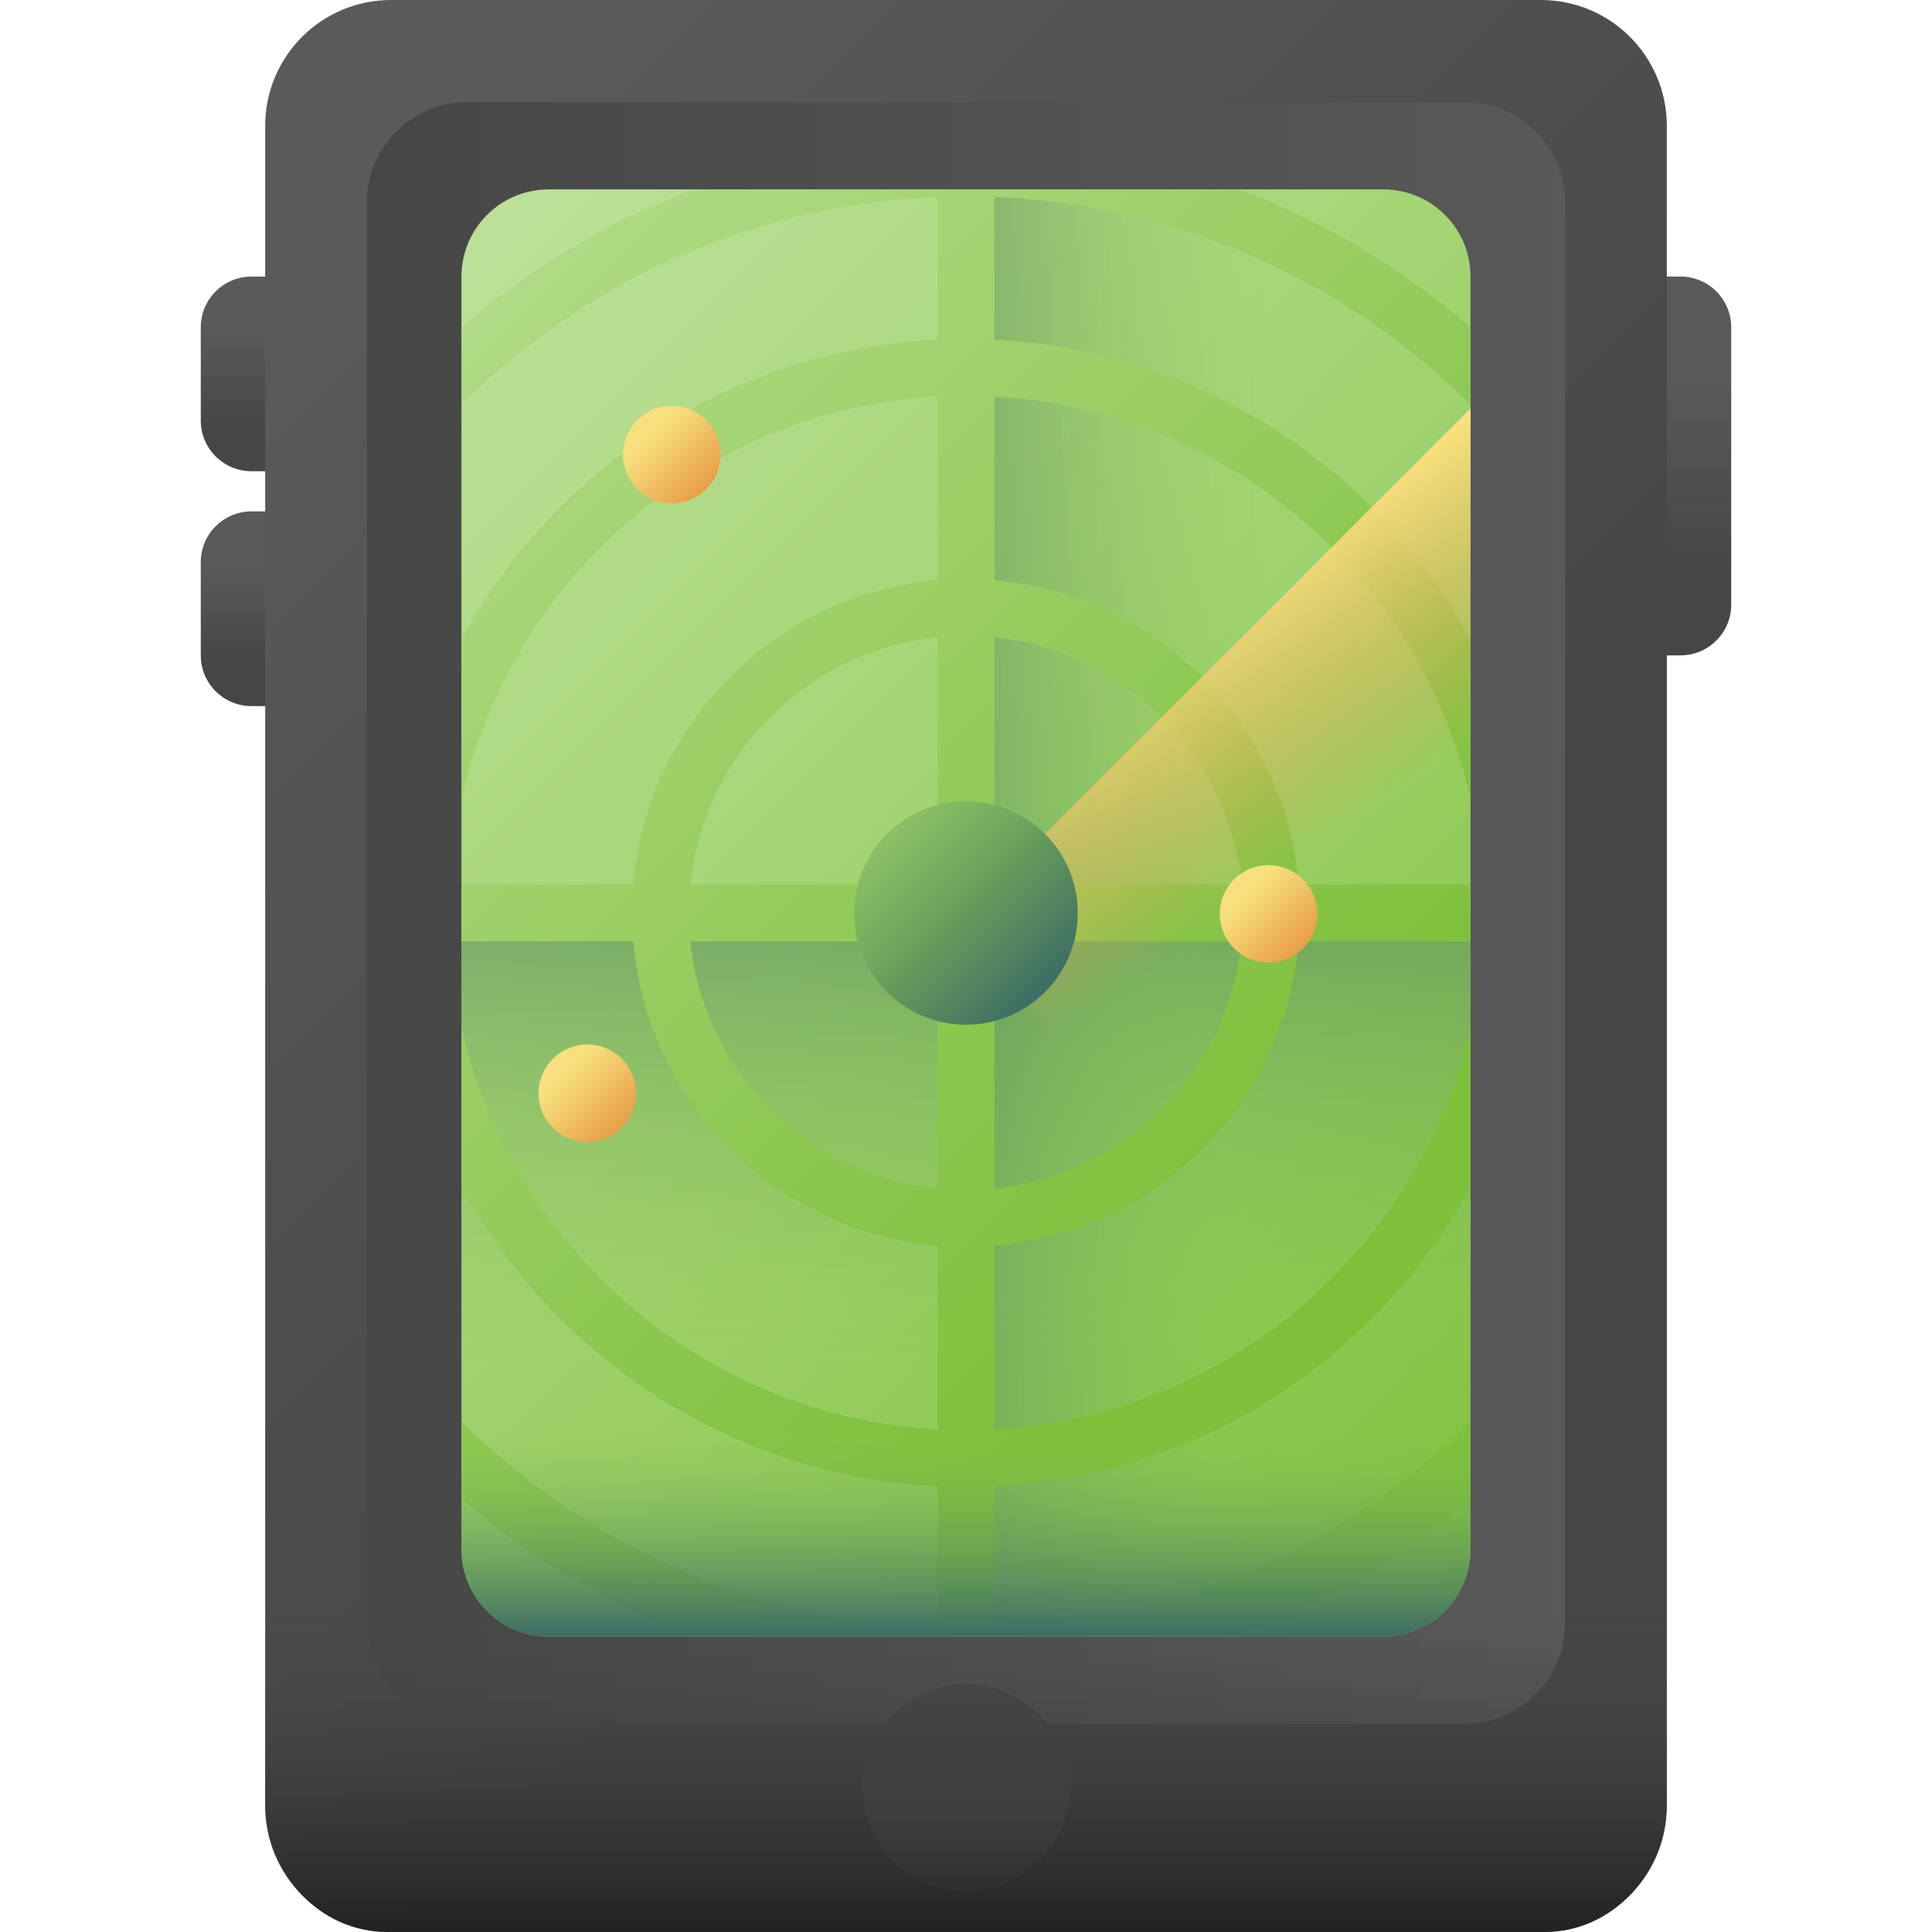 <svg id="Capa_1" enable-background="new 0 0 510 510" height="512" viewBox="0 0 510 510" width="512" xmlns="http://www.w3.org/2000/svg" xmlns:xlink="http://www.w3.org/1999/xlink"><linearGradient id="lg1"><stop offset="0" stop-color="#5a5a5a"/><stop offset="1" stop-color="#464646"/></linearGradient><linearGradient id="SVGID_1_" gradientUnits="userSpaceOnUse" x1="423" x2="423" xlink:href="#lg1" y1="99" y2="151.039"/><linearGradient id="SVGID_2_" gradientTransform="matrix(-1 0 0 1 68 0)" gradientUnits="userSpaceOnUse" x1="-19" x2="-19" xlink:href="#lg1" y1="86.363" y2="113.108"/><linearGradient id="SVGID_3_" gradientTransform="matrix(-1 0 0 1 68 0)" gradientUnits="userSpaceOnUse" x1="-19" x2="-19" xlink:href="#lg1" y1="148.363" y2="175.108"/><linearGradient id="SVGID_4_" gradientTransform="matrix(0 1 1 0 39.188 -39.188)" gradientUnits="userSpaceOnUse" x1="115.827" x2="351.253" xlink:href="#lg1" y1="37.452" y2="272.878"/><linearGradient id="SVGID_5_" gradientTransform="matrix(0 1 1 0 39.188 -39.188)" gradientUnits="userSpaceOnUse" x1="280.188" x2="280.188" xlink:href="#lg1" y1="397.626" y2="44.307"/><linearGradient id="lg2"><stop offset="0" stop-color="#bce097"/><stop offset="1" stop-color="#7dc03a"/></linearGradient><linearGradient id="SVGID_6_" gradientUnits="userSpaceOnUse" x1="106.09" x2="427.972" xlink:href="#lg2" y1="92.09" y2="413.972"/><linearGradient id="lg3"><stop offset="0" stop-color="#8cc951" stop-opacity="0"/><stop offset="1" stop-color="#3e6e66"/></linearGradient><linearGradient id="SVGID_7_" gradientUnits="userSpaceOnUse" x1="255" x2="255" xlink:href="#lg3" y1="360.667" y2="171.479"/><linearGradient id="SVGID_8_" gradientUnits="userSpaceOnUse" x1="334.667" x2="196.351" xlink:href="#lg3" y1="241" y2="241"/><linearGradient id="SVGID_9_" gradientUnits="userSpaceOnUse" x1="255" x2="255" xlink:href="#lg1" y1="487.5" y2="463.479"/><linearGradient id="SVGID_10_" gradientUnits="userSpaceOnUse" x1="255" x2="255" y1="428" y2="512.38"><stop offset="0" stop-color="#464646" stop-opacity="0"/><stop offset="1" stop-color="#202020"/></linearGradient><linearGradient id="SVGID_11_" gradientUnits="userSpaceOnUse" x1="59" x2="331.392" xlink:href="#lg2" y1="45" y2="317.392"/><linearGradient id="SVGID_12_" gradientUnits="userSpaceOnUse" x1="353.394" x2="313.328" y1="220.626" y2="163.176"><stop offset="0" stop-color="#e69642" stop-opacity="0"/><stop offset="1" stop-color="#f7e07d"/></linearGradient><linearGradient id="SVGID_13_" gradientUnits="userSpaceOnUse" x1="206.333" x2="274.804" xlink:href="#lg2" y1="192.333" y2="260.804"/><linearGradient id="SVGID_14_" gradientUnits="userSpaceOnUse" x1="206.333" x2="274.804" xlink:href="#lg3" y1="192.333" y2="260.804"/><linearGradient id="lg4"><stop offset="0" stop-color="#f7e07d"/><stop offset="1" stop-color="#e69642"/></linearGradient><linearGradient id="SVGID_15_" gradientUnits="userSpaceOnUse" x1="171.828" x2="188.143" xlink:href="#lg4" y1="114.495" y2="130.81"/><linearGradient id="SVGID_16_" gradientUnits="userSpaceOnUse" x1="329.352" x2="345.666" xlink:href="#lg4" y1="235.742" y2="252.057"/><linearGradient id="SVGID_17_" gradientUnits="userSpaceOnUse" x1="149.542" x2="165.857" xlink:href="#lg4" y1="283.094" y2="299.409"/><linearGradient id="SVGID_18_" gradientUnits="userSpaceOnUse" x1="255" x2="255" xlink:href="#lg3" y1="376.667" y2="431.398"/><g><g><path d="m443.605 173h-54.605v-100h54.605c7.398 0 13.395 5.997 13.395 13.395v73.211c0 7.397-5.997 13.394-13.395 13.394z" fill="url(#SVGID_1_)"/><g><path d="m66.395 124.395h54.605v-51.395h-54.605c-7.398 0-13.395 5.997-13.395 13.395v24.605c0 7.398 5.997 13.395 13.395 13.395z" fill="url(#SVGID_2_)"/><path d="m66.395 186.395h54.605v-51.395h-54.605c-7.398 0-13.395 5.997-13.395 13.395v24.605c0 7.398 5.997 13.395 13.395 13.395z" fill="url(#SVGID_3_)"/></g></g><path d="m440 476.763v-443.526c0-18.356-14.881-33.237-33.237-33.237h-303.526c-18.356 0-33.237 14.881-33.237 33.237v443.525c0 18.357 14.881 33.238 33.237 33.238h303.525c18.357 0 33.238-14.881 33.238-33.237z" fill="url(#SVGID_4_)"/><path d="m413.161 428.506v-375.012c0-14.667-11.89-26.556-26.556-26.556h-263.21c-14.667 0-26.556 11.89-26.556 26.556v375.013c0 14.667 11.89 26.556 26.556 26.556h263.21c14.666-.001 26.556-11.89 26.556-26.557z" fill="url(#SVGID_5_)"/><path d="m121.813 408.981v-335.962c0-12.713 10.306-23.019 23.019-23.019h220.335c12.713 0 23.019 10.306 23.019 23.019v335.961c0 12.713-10.306 23.019-23.019 23.019h-220.334c-12.714.001-23.02-10.305-23.02-23.018z" fill="url(#SVGID_6_)"/><path d="m121.813 240.667v168.314c0 12.713 10.306 23.019 23.019 23.019h220.335c12.713 0 23.019-10.306 23.019-23.019v-168.314z" fill="url(#SVGID_7_)"/><path d="m365.167 50h-109.167v382h109.167c12.713 0 23.019-10.306 23.019-23.019v-335.962c.001-12.713-10.305-23.019-23.019-23.019z" fill="url(#SVGID_8_)"/><circle cx="255" cy="471.947" fill="url(#SVGID_9_)" r="27.309"/><path d="m70 412v63.631c0 18.981 14.391 34.369 32.143 34.369h305.714c17.752 0 32.143-15.388 32.143-34.369v-63.631z" fill="url(#SVGID_10_)"/><path d="m388.19 106.81v-20.41c-17.92-15.46-38.54-27.86-61.05-36.4h-144.28c-22.51 8.54-43.13 20.94-61.05 36.4v20.41c32.554-32.316 76.765-52.89 125.69-54.808v37.664c-54.266 2.66-101.126 33.973-125.69 79.115v42.09c13.227-58.482 64.089-102.847 125.69-106.198v48.501c-42.638 3.609-76.719 37.689-80.328 80.328h-45.359v15h45.359c3.609 42.638 37.689 76.719 80.328 80.328v48.501c-61.601-3.352-112.463-47.717-125.69-106.198v42.09c24.564 45.141 71.424 76.455 125.69 79.115v37.664c-48.925-1.918-93.136-22.492-125.69-54.808v20.41c17.92 15.46 38.54 27.86 61.05 36.4h144.28c22.51-8.54 43.13-20.94 61.05-36.4v-20.41c-32.554 32.316-76.765 52.89-125.69 54.808v-37.664c54.266-2.66 101.126-33.973 125.69-79.115v-42.09c-13.227 58.482-64.089 102.847-125.69 106.198v-48.501c42.638-3.609 76.719-37.689 80.328-80.328h45.359v-15h-45.359c-3.609-42.638-37.689-76.719-80.328-80.328v-48.501c61.601 3.352 112.463 47.717 125.69 106.198v-42.09c-24.564-45.141-71.424-76.455-125.69-79.115v-37.664c48.925 1.918 93.136 22.492 125.69 54.808zm-140.69 61.422v65.268h-65.268c3.515-34.363 30.905-61.753 65.268-65.268zm-65.268 80.268h65.268v65.268c-34.363-3.515-61.753-30.905-65.268-65.268zm80.268 65.268v-65.268h65.268c-3.515 34.363-30.905 61.753-65.268 65.268zm65.268-80.268h-65.268v-65.268c34.363 3.515 61.753 30.905 65.268 65.268z" fill="url(#SVGID_11_)"/><path d="m255 241 127.134 183.535c3.758-4.097 6.053-9.557 6.053-15.554v-301.168z" fill="url(#SVGID_12_)"/><g><circle cx="255" cy="241" fill="url(#SVGID_13_)" r="29.5"/><circle cx="255" cy="241" fill="url(#SVGID_14_)" r="29.5"/></g><circle cx="177.333" cy="120" fill="url(#SVGID_15_)" r="12.875"/><circle cx="334.857" cy="241.247" fill="url(#SVGID_16_)" r="12.875"/><circle cx="155.047" cy="288.599" fill="url(#SVGID_17_)" r="12.875"/><path d="m121.813 346.667v62.314c0 12.713 10.306 23.019 23.019 23.019h220.335c12.713 0 23.019-10.306 23.019-23.019v-62.314z" fill="url(#SVGID_18_)"/></g></svg>